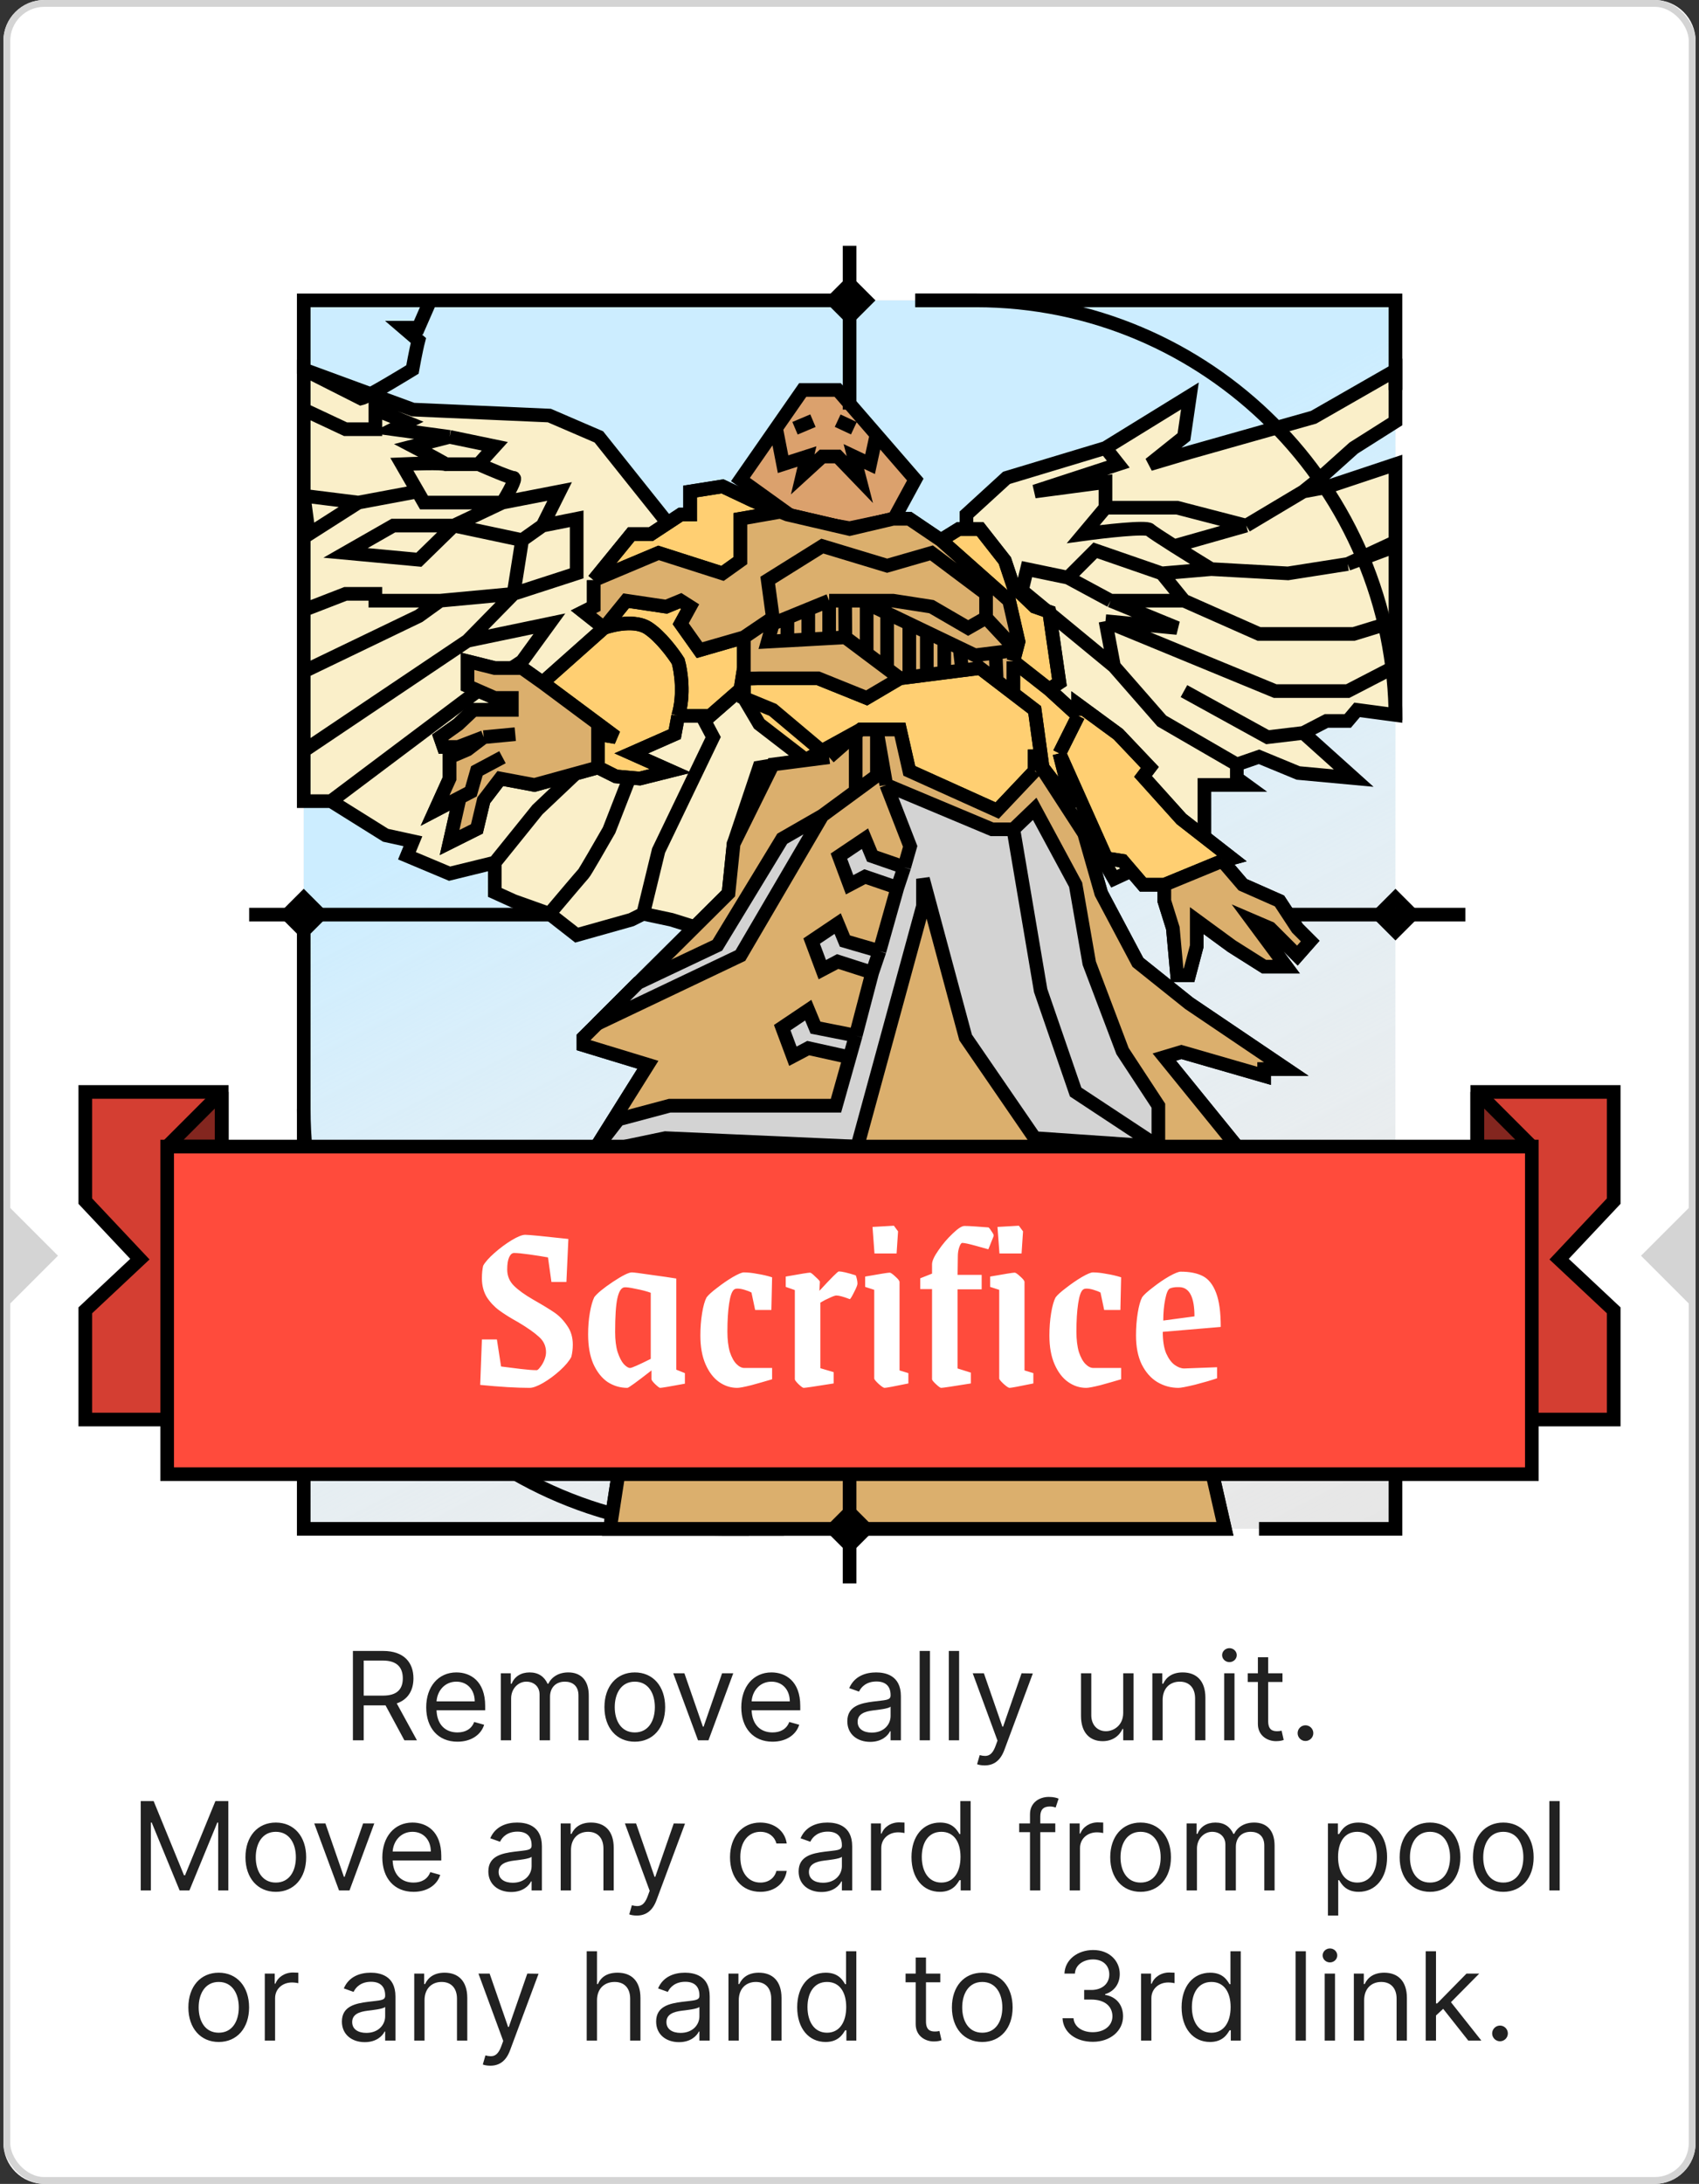 <svg width="249" height="320" viewBox="0 0 249 320" fill="none" xmlns="http://www.w3.org/2000/svg">
<rect x="0" y="0" width="249" height="320" fill="#333333" stroke="none"/>
<g clip-path="url(#clip0_155_0)">
<path d="M0.5 6C0.5 2.686 3.186 0 6.5 0H242.5C245.814 0 248.5 2.686 248.5 6V314C248.5 317.314 245.814 320 242.5 320H6.5C3.186 320 0.5 317.314 0.5 314V6Z" fill="white"/>
<rect x="1" y="0.5" width="247" height="319" rx="5.5" fill="white" stroke="#D4D4D4"/>
<rect x="44.5" y="44" width="160" height="180" fill="black" fill-opacity="0.1"/>
<rect x="44.516" y="44.016" width="160" height="180" fill="url(#paint0_linear_155_0)"/>
<path d="M141.641 78.266V75.391L147.516 70.016L162.016 65.641L174.391 58.016L173.516 64.016L168.516 68.016L174.391 66.266L192.516 61.141L204.516 54.266V61.766L198.391 65.641L193.516 70.016L191.016 72.016L194.391 71.391L204.516 68.016V79.391L197.516 82.641L204.516 80.016V91.016V97.641V104.766L198.891 104.016L197.516 105.641H194.391L191.016 107.391L198.391 114.016L190.266 113.266L184.516 110.891L181.266 112.016V114.016L182.641 115.016H176.516V122.641L163.266 128.766L160.516 124.016L108.516 121.641L107.016 130.766L102.391 136.016L98.391 134.766L94.266 133.891L92.516 134.766L84.516 137.016L80.516 133.891L75.266 132.016L72.516 130.766V126.391L65.891 128.016L59.641 125.391L60.516 123.266L56.516 122.391L48.516 117.391H44.516V110.016V98.391V89.391V85.266V72.641V60.016V54.141L60.516 60.016L80.516 60.891L87.766 64.016L98.141 77.016L130.266 84.016L141.641 78.266Z" fill="#FAEFC9"/>
<path d="M162.016 65.641L147.516 70.016L141.641 75.391V78.266L130.266 84.016L98.141 77.016L87.766 64.016L80.516 60.891L60.516 60.016L44.516 54.141V60.016M162.016 65.641L174.391 58.016L173.516 64.016L168.516 68.016L174.391 66.266L192.516 61.141L204.516 54.266V61.766L198.391 65.641L193.516 70.016L191.016 72.016M162.016 65.641L163.891 68.016L151.641 72.016L162.016 70.641V74.391M191.016 72.016L194.391 71.391L204.516 68.016V79.391L197.516 82.641M191.016 72.016L182.641 77.016M197.516 82.641L188.766 84.016L177.516 83.391M197.516 82.641L204.516 80.016V91.016M204.516 91.016L198.391 92.891H184.516L173.516 88.016M204.516 91.016V97.641M204.516 97.641L197.516 101.266H186.891L162.016 91.016M204.516 97.641V104.766L198.891 104.016L197.516 105.641H194.391L191.016 107.391M162.016 91.016L163.266 97.641M162.016 91.016L172.516 92.016L162.766 88.016M191.016 107.391L185.766 108.016L173.516 101.266M191.016 107.391L198.391 114.016L190.266 113.266L184.516 110.891L181.266 112.016M181.266 112.016L170.266 105.641L163.266 97.641M181.266 112.016V114.016L182.641 115.016H176.516V122.641L163.266 128.766L160.516 124.016L108.516 121.641L107.016 130.766L102.391 136.016L98.391 134.766L94.266 133.891M163.266 97.641L149.766 86.516L150.516 83.391L156.516 84.641M94.266 133.891L96.516 124.641L104.516 108.016L102.391 104.016M94.266 133.891L92.516 134.766L84.516 137.016L80.516 133.891M80.516 133.891C82.099 132.016 85.316 128.216 85.516 128.016C85.716 127.816 88.099 123.682 89.266 121.641L97.266 101.141L78.766 118.641L72.516 126.391M80.516 133.891L75.266 132.016L72.516 130.766V126.391M72.516 126.391L65.891 128.016L59.641 125.391L60.516 123.266L56.516 122.391L48.516 117.391M48.516 117.391L70.141 101.141L76.516 96.891L80.516 91.391L68.516 93.891M48.516 117.391H44.516V110.016M44.516 110.016L68.516 93.891M44.516 110.016V98.391M68.516 93.891L75.266 87.016M44.516 98.391L61.391 90.266L64.516 88.016M44.516 98.391V89.391M44.516 89.391L50.641 87.016H55.016V88.016H64.516M44.516 89.391V85.266V72.641M64.516 88.016L75.266 87.016M75.266 87.016L84.516 84.016V76.016L79.516 77.016M75.266 87.016L76.516 79.141M162.016 74.391L158.766 78.266C161.807 77.849 168.016 77.141 168.516 77.641C168.762 77.887 170.276 78.874 172.082 80.016M162.016 74.391H172.516L182.641 77.016M177.516 83.391L170.266 84.016M177.516 83.391C176.101 82.525 173.937 81.189 172.082 80.016M170.266 84.016L160.516 80.641L156.516 84.641M170.266 84.016L173.516 88.016M156.516 84.641L162.766 88.016M162.766 88.016H173.516M172.082 80.016L182.641 77.016M44.516 60.016L50.641 62.891H55.016V60.016L59.641 61.891L57.641 62.891L65.891 64.016M44.516 60.016V72.641M65.891 64.016L60.516 65.391C62.349 66.349 65.866 68.216 65.266 68.016M65.891 64.016L72.516 65.391L70.141 68.016M65.266 68.016C64.666 67.816 60.766 67.932 58.891 68.016L61.202 72.016M65.266 68.016H70.141M73.641 73.641H62.141L61.202 72.016M73.641 73.641C74.391 72.432 75.766 70.016 75.266 70.016C74.766 70.016 71.641 68.682 70.141 68.016M73.641 73.641L66.516 77.016M73.641 73.641L82.016 72.016L79.516 77.016M66.516 77.016L76.516 79.141M66.516 77.016L61.391 82.016L50.641 81.016L57.641 77.016H66.516ZM76.516 79.141L79.516 77.016M44.516 72.641L52.516 73.641M44.516 72.641L45.266 78.266L52.516 73.641M52.516 73.641L61.202 72.016" stroke="black" stroke-width="2"/>
<path d="M124.516 44.016H63.071M63.071 44.016H44.516V52.016V54.141L52.918 58.391C53.881 58.182 60.446 54.141 60.446 54.141C60.446 54.141 60.942 51.349 61.321 49.891L59.133 48.016H61.321L63.071 44.016Z" stroke="black" stroke-width="2"/>
<path d="M204.516 57.141V44.016H134.141" stroke="black" stroke-width="2"/>
<path d="M204.516 105.516V105.516C204.516 71.55 176.981 44.016 143.016 44.016H134.141" stroke="black" stroke-width="2"/>
<path d="M44.516 162.516V162.516C44.516 196.481 72.05 224.016 106.016 224.016H114.891" stroke="black" stroke-width="2"/>
<path d="M44.516 134.016V224.016H109.766" stroke="black" stroke-width="2"/>
<path d="M204.516 204.016V224.016H184.516" stroke="black" stroke-width="2"/>
<path d="M116.516 76.016L108.516 70.266L113.742 62.749L117.641 57.141H122.766L128.453 63.703L134.141 70.266L131.016 76.016L124.516 77.391L116.516 76.016Z" fill="#DBA16D"/>
<path d="M113.742 62.749L114.766 68.016L118.266 66.891L117.641 69.516L120.516 66.891H122.766L126.016 70.266L125.141 66.891L127.516 68.016L128.453 63.703M128.453 63.703L122.766 57.141H117.641L108.516 70.266L116.516 76.016L124.516 77.391L131.016 76.016L134.141 70.266L128.453 63.703ZM116.516 62.749L119.141 61.641M122.766 61.641L125.141 62.749" stroke="black" stroke-width="2"/>
<path fill-rule="evenodd" clip-rule="evenodd" d="M108.516 76.016L114.378 74.986L115.391 75.391L124.516 77.516L130.891 76.016H133.266L137.891 79.141L147.891 88.016L149.266 94.016L148.94 95.266L148.516 96.891V101.623L143.641 97.891L131.891 99.391L127.016 102.266L119.891 99.391H111.266L109.016 99.447L108.766 99.453L109.016 97.891V93.391L102.516 95.266L99.766 91.391L101.141 88.891L99.766 88.016L97.641 88.891L91.766 88.016L88.516 92.016L85.516 89.641L87.016 88.891V85.016L96.516 81.016L105.891 84.016L108.516 82.141V76.016ZM151.641 112.953V110.953L158.891 122.141L161.391 130.891L166.766 141.016L174.266 147.016L188.516 156.641H185.266V157.641L173.141 154.141L170.641 154.891L204.016 196.016H173.141L179.516 224.016H89.391L92.516 203.766H65.016L94.953 156.016L85.516 153.141V152.016L106.766 130.891L107.516 123.641L111.266 112.453L118.078 111.328L126.141 106.891H131.891L133.266 112.953L146.141 118.766L151.641 112.953ZM179.141 126.141L170.641 129.641V132.016L171.891 136.016L172.516 142.891H174.266L175.391 138.641V134.891L180.516 138.641L185.266 141.641H188.516L183.516 134.891L186.141 136.016L190.141 140.016L192.016 137.891L190.141 136.016L187.516 132.016L182.141 129.641L179.141 126.141ZM76.516 97.891L79.516 100.016L90.266 108.016L87.641 107.578V112.453L78.328 115.016L73.328 114.078L70.891 117.266L69.891 121.453L65.891 123.453L67.379 116.873L63.766 118.766L65.891 114.078V110.953L68.516 109.828L70.891 108.016L67.141 109.453H65.016L64.516 108.016L67.141 106.141L69.391 104.016H75.016V102.266H72.516L68.516 100.516V96.891L72.516 97.891H76.516Z" fill="#FFCF72"/>
<path d="M109.016 102.266L111.266 106.078L118.078 111.328L126.141 106.891H131.891L133.266 112.953L146.141 118.766L151.641 112.953V110.953V109.828L152.516 110.391L151.641 104.016L148.516 101.623L143.641 97.891L131.891 99.391L127.016 102.266L119.891 99.391H111.266L109.016 99.447V102.266Z" fill="#FFCF72"/>
<path d="M88.516 92.016L79.516 100.016L90.266 108.016L87.641 107.578V112.453L90.266 113.766L93.766 114.078L98.266 112.953L92.516 110.391L98.891 107.578L99.391 104.891C100.341 101.791 99.787 98.266 99.391 96.891C98.682 95.766 96.803 93.216 94.953 92.016C93.103 90.816 89.891 91.516 88.516 92.016Z" fill="#FFCF72"/>
<path d="M99.391 104.891H104.078L108.516 101.016L108.766 99.453L109.016 97.891V93.391L102.516 95.266L99.766 91.391L101.141 88.891L99.766 88.016L97.641 88.891L91.766 88.016L88.516 92.016C89.891 91.516 93.103 90.816 94.953 92.016C96.803 93.216 98.682 95.766 99.391 96.891C99.787 98.266 100.341 101.791 99.391 104.891Z" fill="#FFCF72"/>
<path d="M155.266 110.391L162.141 125.766L164.516 126.141L167.516 129.641H170.641L179.141 126.141L180.516 125.766L173.141 120.016L167.516 113.766L168.516 112.453L163.891 107.578L158.016 103.266V104.891L155.266 110.391Z" fill="#FFCF72"/>
<path d="M151.641 110.953L157.266 118.266L155.266 110.391L158.016 104.891L153.766 101.016L148.516 96.891V101.623L151.641 104.016L152.516 110.391L151.641 109.828V110.953Z" fill="#FFCF72"/>
<path d="M153.766 101.016L155.266 100.016L153.766 89.641L151.641 88.891L148.516 85.891L147.266 82.141L143.641 77.516H140.516L137.891 79.141L147.891 88.016L149.266 94.016L148.94 95.266L148.516 96.891L153.766 101.016Z" fill="#FFCF72"/>
<path d="M110.391 73.391L105.891 71.266L101.141 72.016V75.391H99.766L95.391 78.266H92.516L87.016 85.016L96.516 81.016L105.891 84.016L108.516 82.141V76.016L114.378 74.986L110.391 73.391Z" fill="#FFCF72"/>
<path d="M87.016 85.016L92.516 78.266H95.391L99.766 75.391H101.141V72.016L105.891 71.266L110.391 73.391L114.378 74.986M87.016 85.016V88.891L85.516 89.641L88.516 92.016M87.016 85.016L96.516 81.016L105.891 84.016L108.516 82.141V76.016L114.378 74.986M88.516 92.016L79.516 100.016M88.516 92.016C89.891 91.516 93.103 90.816 94.953 92.016C96.803 93.216 98.682 95.766 99.391 96.891C99.787 98.266 100.341 101.791 99.391 104.891M88.516 92.016L91.766 88.016L97.641 88.891L99.766 88.016L101.141 88.891L99.766 91.391L102.516 95.266L109.016 93.391M79.516 100.016L76.516 97.891H72.516L68.516 96.891V100.516L72.516 102.266H75.016V104.016H69.391L67.141 106.141L64.516 108.016L65.016 109.453H67.141L70.891 108.016M79.516 100.016L90.266 108.016L87.641 107.578V112.453M70.891 108.016L75.516 107.578M70.891 108.016L68.516 109.828L65.891 110.953V114.078L63.766 118.766L67.379 116.873M73.641 110.953L69.891 112.953L69.016 116.016L67.379 116.873M67.379 116.873L65.891 123.453L69.891 121.453L70.891 117.266L73.328 114.078L78.328 115.016L87.641 112.453M87.641 112.453L90.266 113.766L93.766 114.078L98.266 112.953L92.516 110.391L98.891 107.578L99.391 104.891M99.391 104.891H104.078L108.516 101.016L108.766 99.453M109.016 97.891V93.391M109.016 97.891L108.766 99.453M109.016 97.891V99.447M118.078 111.328L111.266 106.078L109.016 102.266V99.447M118.078 111.328L111.266 112.453L107.516 123.641L106.766 130.891L85.516 152.016V153.141L94.953 156.016L65.016 203.766H92.516L89.391 224.016H179.516L173.141 196.016H204.016L170.641 154.891L173.141 154.141L185.266 157.641V156.641H188.516L174.266 147.016L166.766 141.016L161.391 130.891L158.891 122.141L151.641 110.953M118.078 111.328L126.141 106.891H131.891L133.266 112.953L146.141 118.766L151.641 112.953M151.641 110.953L157.266 118.266L155.266 110.391M151.641 110.953V109.828M151.641 110.953V112.953M155.266 110.391L162.141 125.766L164.516 126.141L167.516 129.641H170.641M155.266 110.391L158.016 104.891M170.641 129.641V132.016L171.891 136.016L172.516 142.891H174.266L175.391 138.641V134.891L180.516 138.641L185.266 141.641H188.516L183.516 134.891L186.141 136.016L190.141 140.016L192.016 137.891L190.141 136.016L187.516 132.016L182.141 129.641L179.141 126.141M170.641 129.641L179.141 126.141M179.141 126.141L180.516 125.766L173.141 120.016L167.516 113.766L168.516 112.453L163.891 107.578L158.016 103.266V104.891M158.016 104.891L153.766 101.016M153.766 101.016L155.266 100.016L153.766 89.641L151.641 88.891L148.516 85.891L147.266 82.141L143.641 77.516H140.516L137.891 79.141M153.766 101.016L148.516 96.891M137.891 79.141L133.266 76.016H130.891L124.516 77.516L115.391 75.391L114.378 74.986M137.891 79.141L147.891 88.016L149.266 94.016L148.94 95.266M109.016 93.391L113.266 90.516L112.516 85.016L120.516 80.016L130.016 82.891L136.516 81.016L144.516 87.016V90.516M131.891 99.391L123.891 93.391L112.516 94.016L113.266 91.391L121.516 88.016H126.203M131.891 99.391L127.016 102.266L119.891 99.391H111.266L109.016 99.447M131.891 99.391L143.641 97.891L148.516 101.623M108.766 99.453L109.016 99.447M151.641 112.953V109.828M151.641 109.828L152.516 110.391L151.641 104.016L148.516 101.623M148.516 101.623V96.891M148.516 96.891L148.94 95.266M144.516 90.516L141.891 92.016L136.516 88.891L130.891 88.016H126.203M144.516 90.516L148.94 95.266M148.94 95.266L142.891 96.016L126.203 88.016" stroke="black" stroke-width="2"/>
<path fill-rule="evenodd" clip-rule="evenodd" d="M108.516 76.016L114.378 74.986L115.391 75.391L124.516 77.516L130.891 76.016H133.266L137.891 79.141L147.891 88.016L149.266 94.016L148.94 95.266L148.516 96.891V101.623L146.078 99.757L143.641 97.891L141.015 98.226L138.389 98.561L135.83 98.888L133.266 99.215L131.891 99.391L127.016 102.266L119.891 99.391H111.266L109.016 99.447L108.766 99.453L109.016 97.891V93.391L102.516 95.266L99.766 91.391L101.141 88.891L99.766 88.016L97.641 88.891L91.766 88.016L88.516 92.016L85.516 89.641L87.016 88.891V85.016L96.516 81.016L105.891 84.016L108.516 82.141V76.016ZM151.641 112.953V110.953L158.891 122.141L161.391 130.891L166.766 141.016L174.266 147.016L188.516 156.641H185.266V157.641L173.141 154.141L170.641 154.891L204.016 196.016H173.141L179.516 224.016H89.391L92.516 203.766H65.016L94.953 156.016L85.516 153.141V152.016L106.766 130.891L107.516 123.641L113.266 112.016L121.516 110.953L126.141 106.891H131.891L133.266 112.953L146.141 118.766L151.641 112.953ZM179.141 126.141L170.641 129.641V132.016L171.891 136.016L172.516 142.891H174.266L175.391 138.641V134.891L180.516 138.641L185.266 141.641H188.516L183.516 134.891L186.141 136.016L190.141 140.016L192.016 137.891L190.141 136.016L187.516 132.016L182.141 129.641L179.141 126.141ZM76.516 97.891L79.516 100.016L90.266 108.016L87.641 107.578V112.453L78.328 115.016L73.328 114.078L70.891 117.266L69.891 121.453L65.891 123.453L67.379 116.873L63.766 118.766L65.891 114.078V110.953L68.516 109.828L70.891 108.016L67.141 109.453H65.016L64.516 108.016L67.141 106.141L69.391 104.016H75.016V102.266H72.516L68.516 100.516V96.891L72.516 97.891H76.516Z" fill="#DBAF6D"/>
<path d="M87.016 85.016L92.516 78.266H95.391L99.766 75.391H101.141V72.016L105.891 71.266L110.391 73.391L114.378 74.986M87.016 85.016V88.891L85.516 89.641L88.516 92.016M87.016 85.016L96.516 81.016L105.891 84.016L108.516 82.141V76.016L114.378 74.986M88.516 92.016L79.516 100.016M88.516 92.016C89.891 91.516 93.103 90.816 94.953 92.016C96.803 93.216 98.682 95.766 99.391 96.891C99.787 98.266 100.341 101.791 99.391 104.891M88.516 92.016L91.766 88.016L97.641 88.891L99.766 88.016L101.141 88.891L99.766 91.391L102.516 95.266L109.016 93.391M79.516 100.016L76.516 97.891H72.516L68.516 96.891V100.516L72.516 102.266H75.016V104.016H69.391L67.141 106.141L64.516 108.016L65.016 109.453H67.141L70.891 108.016M79.516 100.016L90.266 108.016L87.641 107.578V112.453M70.891 108.016L75.516 107.578M70.891 108.016L68.516 109.828L65.891 110.953V114.078L63.766 118.766L67.379 116.873M73.641 110.953L69.891 112.953L69.016 116.016L67.379 116.873M67.379 116.873L65.891 123.453L69.891 121.453L70.891 117.266L73.328 114.078L78.328 115.016L87.641 112.453M87.641 112.453L90.266 113.766L93.766 114.078L98.266 112.953L92.516 110.391L98.891 107.578L99.391 104.891M99.391 104.891H104.078L108.516 101.016L108.766 99.453M109.016 97.891V93.391M109.016 97.891L108.766 99.453M109.016 97.891V99.447M121.516 110.953L113.266 104.016L109.016 102.266V99.447M121.516 110.953L113.266 112.016L107.516 123.641L106.766 130.891L85.516 152.016V153.141L94.953 156.016L65.016 203.766H92.516L89.391 224.016H179.516L173.141 196.016H204.016L170.641 154.891L173.141 154.141L185.266 157.641V156.641H188.516L174.266 147.016L166.766 141.016L161.391 130.891L158.891 122.141L151.641 110.953M121.516 110.953L126.141 106.891H131.891L133.266 112.953L146.141 118.766L151.641 112.953M151.641 110.953L157.266 118.266L155.266 110.391M151.641 110.953V109.828M151.641 110.953V112.953M155.266 110.391L162.141 125.766L164.516 126.141L167.516 129.641H170.641M155.266 110.391L158.016 104.891M170.641 129.641V132.016L171.891 136.016L172.516 142.891H174.266L175.391 138.641V134.891L180.516 138.641L185.266 141.641H188.516L183.516 134.891L186.141 136.016L190.141 140.016L192.016 137.891L190.141 136.016L187.516 132.016L182.141 129.641L179.141 126.141M170.641 129.641L179.141 126.141M179.141 126.141L180.516 125.766L173.141 120.016L167.516 113.766L168.516 112.453L163.891 107.578L158.016 103.266V104.891M158.016 104.891L153.766 101.016M153.766 101.016L155.266 100.016L153.766 89.641L151.641 88.891L148.516 85.891L147.266 82.141L143.641 77.516H140.516L137.891 79.141M153.766 101.016L148.516 96.891M137.891 79.141L133.266 76.016H130.891L124.516 77.516L115.391 75.391L114.378 74.986M137.891 79.141L147.891 88.016L149.266 94.016L148.94 95.266M109.016 93.391L113.266 90.516L112.516 85.016L120.516 80.016L130.016 82.891L136.516 81.016L144.516 87.016V90.516M121.516 88.016L118.46 89.266M121.516 88.016V93.521M121.516 88.016H123.859M123.891 93.391L121.516 93.521M123.891 93.391L123.859 88.016M123.891 93.391L127.016 95.734M131.891 99.391L127.016 102.266L119.891 99.391H111.266L109.016 99.447M131.891 99.391L130.016 97.984M131.891 99.391L133.266 99.215M108.766 99.453L109.016 99.447M151.641 112.953V109.828M151.641 109.828L152.516 110.391L151.641 104.016L148.516 101.623M148.516 101.623V96.891M148.516 101.623L146.078 99.757M148.516 96.891L148.94 95.266M144.516 90.516L141.891 92.016L136.516 88.891L130.891 88.016H126.203M144.516 90.516L148.94 95.266M148.94 95.266L145.915 95.641M126.203 88.016H123.859M126.203 88.016L127.016 88.405M115.405 90.516L113.266 91.391L112.516 94.016L115.391 93.858M115.405 90.516L115.391 93.858M115.405 90.516L118.46 89.266M115.391 93.858L118.46 93.689M118.46 89.266V93.689M118.46 93.689L121.516 93.521M127.016 88.405V95.734M127.016 88.405L130.016 89.843M127.016 95.734L130.016 97.984M130.016 89.843V97.984M130.016 89.843L133.266 91.401M133.266 91.401V99.215M133.266 91.401L135.83 92.631M133.266 99.215L135.83 98.888M135.83 92.631V98.888M135.83 92.631L138.389 93.858M135.83 98.888L138.389 98.561M138.389 93.858V98.561M138.389 93.858L140.64 94.937M138.389 98.561L141.015 98.226M140.64 94.937L142.891 96.016L145.915 95.641M140.64 94.937L141.015 98.226M141.015 98.226L143.641 97.891L146.078 99.757M145.915 95.641L146.078 99.757" stroke="black" stroke-width="2"/>
<path d="M108.516 140.016L87.516 150.016L93.516 144.016L105.141 138.516L114.641 122.891L120.516 119.516L125.41 115.921L128.516 113.641V107.141L129.891 115.016L145.391 121.516H148.516L151.641 118.516L157.641 129.641L159.641 141.141L164.516 154.016L169.766 162.016V168.016L151.641 166.766L141.516 152.016L135.266 128.766V132.766L125.641 168.016L97.516 166.766L86.766 169.016L90.641 164.016L98.141 162.016H122.516L124.516 154.918L118.453 153.578L116.203 154.766L114.641 150.578L118.453 148.016L119.516 150.578L125.41 151.744L127.828 142.516L122.766 140.891L120.516 142.078L118.953 137.891L122.766 135.328L123.828 137.891L128.898 139.366L131.516 130.078L126.766 128.453L124.516 129.641L122.953 125.453L126.766 122.891L127.828 125.453L132.516 127.073L133.391 124.016L129.891 115.016L128.516 107.141V113.641L125.41 115.921L120.516 119.516L108.516 140.016Z" fill="#D3D3D3"/>
<path d="M120.516 119.516L108.516 140.016L87.516 150.016L93.516 144.016L105.141 138.516L114.641 122.891L120.516 119.516ZM120.516 119.516L125.41 115.921M129.891 115.016L128.516 107.141V113.641L125.41 115.921M129.891 115.016L133.391 124.016L132.516 127.073M129.891 115.016L145.391 121.516H148.516M169.766 168.016L151.641 166.766L141.516 152.016L135.266 128.766V132.766L125.641 168.016L97.516 166.766L86.766 169.016L90.641 164.016L98.141 162.016H122.516L124.516 154.918M169.766 168.016V162.016L164.516 154.016L159.641 141.141L157.641 129.641L151.641 118.516L148.516 121.516M169.766 168.016L157.641 160.016L152.516 145.141L148.516 121.516M132.516 127.073L127.828 125.453L126.766 122.891L122.953 125.453L124.516 129.641L126.766 128.453L131.516 130.078M132.516 127.073L131.516 130.078M131.516 130.078L128.898 139.366M128.898 139.366L123.828 137.891L122.766 135.328L118.953 137.891L120.516 142.078L122.766 140.891L127.828 142.516M128.898 139.366L127.828 142.516M127.828 142.516L125.41 151.744M125.41 151.744L119.516 150.578L118.453 148.016L114.641 150.578L116.203 154.766L118.453 153.578L124.516 154.918M125.41 151.744L124.516 154.918M125.41 107.141V115.921" stroke="black" stroke-width="2"/>
<path d="M124.516 36.016V60.016" stroke="black" stroke-width="2"/>
<path d="M124.516 168.016L124.516 232.016" stroke="black" stroke-width="2"/>
<path d="M214.766 134.016L188.516 134.016" stroke="black" stroke-width="2"/>
<path d="M80.516 134.016H36.516" stroke="black" stroke-width="2"/>
<path d="M122.141 44.016L124.516 41.641L126.891 44.016L124.516 46.391L122.141 44.016Z" stroke="black" stroke-width="2"/>
<path d="M122.141 224.016L124.516 221.641L126.891 224.016L124.516 226.391L122.141 224.016Z" stroke="black" stroke-width="2"/>
<path d="M202.141 134.016L204.516 131.641L206.891 134.016L204.516 136.391L202.141 134.016Z" stroke="black" stroke-width="2"/>
<path d="M42.141 134.016L44.516 131.641L46.891 134.016L44.516 136.391L42.141 134.016Z" stroke="black" stroke-width="2"/>
<path d="M51.721 255H53.306V249.886H56.17C56.285 249.886 56.394 249.886 56.502 249.88L59.264 255H61.105L58.145 249.592C59.813 249.023 60.593 247.662 60.593 245.923C60.593 243.609 59.212 241.909 56.144 241.909H51.721V255ZM53.306 248.455V243.315H56.093C58.215 243.315 59.033 244.351 59.033 245.923C59.033 247.496 58.215 248.455 56.119 248.455H53.306ZM67.041 255.205C69.035 255.205 70.493 254.207 70.953 252.724L69.496 252.315C69.112 253.338 68.224 253.849 67.041 253.849C65.27 253.849 64.05 252.705 63.979 250.602H71.106V249.963C71.106 246.307 68.933 245.054 66.888 245.054C64.229 245.054 62.464 247.151 62.464 250.168C62.464 253.185 64.203 255.205 67.041 255.205ZM63.979 249.298C64.082 247.771 65.162 246.409 66.888 246.409C68.524 246.409 69.572 247.636 69.572 249.298H63.979ZM73.401 255H74.91V248.864C74.91 247.425 75.958 246.409 77.134 246.409C78.278 246.409 79.077 247.157 79.077 248.276V255H80.611V248.608C80.611 247.342 81.404 246.409 82.785 246.409C83.859 246.409 84.779 246.978 84.779 248.429V255H86.288V248.429C86.288 246.121 85.047 245.054 83.296 245.054C81.89 245.054 80.861 245.7 80.356 246.716H80.254C79.768 245.668 78.911 245.054 77.62 245.054C76.341 245.054 75.395 245.668 74.986 246.716H74.859V245.182H73.401V255ZM93.034 255.205C95.693 255.205 97.483 253.185 97.483 250.142C97.483 247.074 95.693 245.054 93.034 245.054C90.375 245.054 88.585 247.074 88.585 250.142C88.585 253.185 90.375 255.205 93.034 255.205ZM93.034 253.849C91.014 253.849 90.094 252.111 90.094 250.142C90.094 248.173 91.014 246.409 93.034 246.409C95.054 246.409 95.975 248.173 95.975 250.142C95.975 252.111 95.054 253.849 93.034 253.849ZM107.463 245.182H105.826L103.116 253.006H103.014L100.304 245.182H98.667L102.298 255H103.832L107.463 245.182ZM113.219 255.205C115.213 255.205 116.671 254.207 117.131 252.724L115.673 252.315C115.29 253.338 114.401 253.849 113.219 253.849C111.448 253.849 110.227 252.705 110.157 250.602H117.284V249.963C117.284 246.307 115.111 245.054 113.065 245.054C110.406 245.054 108.642 247.151 108.642 250.168C108.642 253.185 110.381 255.205 113.219 255.205ZM110.157 249.298C110.259 247.771 111.34 246.409 113.065 246.409C114.702 246.409 115.75 247.636 115.75 249.298H110.157ZM127.531 255.23C129.244 255.23 130.139 254.31 130.445 253.67H130.522V255H132.031V248.531C132.031 245.412 129.653 245.054 128.4 245.054C126.917 245.054 125.229 245.565 124.462 247.355L125.894 247.866C126.227 247.151 127.013 246.384 128.451 246.384C129.838 246.384 130.522 247.119 130.522 248.378V248.429C130.522 249.158 129.781 249.094 127.991 249.324C126.169 249.56 124.181 249.963 124.181 252.213C124.181 254.131 125.664 255.23 127.531 255.23ZM127.761 253.875C126.559 253.875 125.69 253.338 125.69 252.29C125.69 251.139 126.738 250.781 127.914 250.628C128.553 250.551 130.266 250.372 130.522 250.065V251.446C130.522 252.673 129.551 253.875 127.761 253.875ZM136.293 241.909H134.784V255H136.293V241.909ZM140.564 241.909H139.055V255H140.564V241.909ZM144.299 258.682C145.66 258.682 146.619 257.96 147.188 256.432L151.368 245.207L149.719 245.182L147.009 253.006H146.907L144.196 245.182H142.56L146.191 255.051L145.909 255.818C145.36 257.314 144.682 257.455 143.583 257.173L143.199 258.503C143.353 258.58 143.787 258.682 144.299 258.682ZM164.614 250.986C164.614 252.827 163.208 253.67 162.083 253.67C160.83 253.67 159.935 252.75 159.935 251.318V245.182H158.427V251.42C158.427 253.926 159.756 255.128 161.597 255.128C163.08 255.128 164.052 254.335 164.512 253.338H164.614V255H166.123V245.182H164.614V250.986ZM170.394 249.094C170.394 247.381 171.455 246.409 172.9 246.409C174.3 246.409 175.15 247.323 175.15 248.864V255H176.658V248.761C176.658 246.256 175.322 245.054 173.334 245.054C171.851 245.054 170.931 245.719 170.471 246.716H170.343V245.182H168.886V255H170.394V249.094ZM179.415 255H180.923V245.182H179.415V255ZM180.182 243.545C180.77 243.545 181.256 243.085 181.256 242.523C181.256 241.96 180.77 241.5 180.182 241.5C179.594 241.5 179.108 241.96 179.108 242.523C179.108 243.085 179.594 243.545 180.182 243.545ZM187.956 245.182H185.86V242.83H184.351V245.182H182.868V246.46H184.351V252.597C184.351 254.31 185.732 255.128 187.01 255.128C187.573 255.128 187.931 255.026 188.135 254.949L187.828 253.594C187.701 253.619 187.496 253.67 187.164 253.67C186.499 253.67 185.86 253.466 185.86 252.188V246.46H187.956V245.182ZM191.325 255.102C191.958 255.102 192.475 254.585 192.475 253.952C192.475 253.319 191.958 252.801 191.325 252.801C190.692 252.801 190.174 253.319 190.174 253.952C190.174 254.585 190.692 255.102 191.325 255.102ZM20.625 263.909V277H22.108V267.054H22.236L26.327 277H27.759L31.85 267.054H31.977V277H33.461V263.909H31.568L27.12 274.776H26.966L22.517 263.909H20.625ZM40.423 277.205C43.082 277.205 44.872 275.185 44.872 272.142C44.872 269.074 43.082 267.054 40.423 267.054C37.764 267.054 35.974 269.074 35.974 272.142C35.974 275.185 37.764 277.205 40.423 277.205ZM40.423 275.849C38.403 275.849 37.483 274.111 37.483 272.142C37.483 270.173 38.403 268.409 40.423 268.409C42.443 268.409 43.363 270.173 43.363 272.142C43.363 274.111 42.443 275.849 40.423 275.849ZM54.852 267.182H53.215L50.505 275.006H50.403L47.692 267.182H46.056L49.687 277H51.221L54.852 267.182ZM60.608 277.205C62.602 277.205 64.059 276.207 64.519 274.724L63.062 274.315C62.678 275.338 61.79 275.849 60.608 275.849C58.837 275.849 57.616 274.705 57.546 272.602H64.673V271.963C64.673 268.307 62.5 267.054 60.454 267.054C57.795 267.054 56.031 269.151 56.031 272.168C56.031 275.185 57.769 277.205 60.608 277.205ZM57.546 271.298C57.648 269.771 58.728 268.409 60.454 268.409C62.09 268.409 63.139 269.636 63.139 271.298H57.546ZM74.919 277.23C76.632 277.23 77.527 276.31 77.834 275.67H77.911V277H79.419V270.531C79.419 267.412 77.041 267.054 75.789 267.054C74.306 267.054 72.618 267.565 71.851 269.355L73.283 269.866C73.615 269.151 74.401 268.384 75.84 268.384C77.227 268.384 77.911 269.119 77.911 270.378V270.429C77.911 271.158 77.169 271.094 75.379 271.324C73.558 271.56 71.57 271.963 71.57 274.213C71.57 276.131 73.053 277.23 74.919 277.23ZM75.149 275.875C73.948 275.875 73.078 275.338 73.078 274.29C73.078 273.139 74.127 272.781 75.303 272.628C75.942 272.551 77.655 272.372 77.911 272.065V273.446C77.911 274.673 76.939 275.875 75.149 275.875ZM83.681 271.094C83.681 269.381 84.742 268.409 86.187 268.409C87.587 268.409 88.437 269.323 88.437 270.864V277H89.945V270.761C89.945 268.256 88.609 267.054 86.621 267.054C85.139 267.054 84.218 267.719 83.758 268.716H83.63V267.182H82.173V277H83.681V271.094ZM93.322 280.682C94.683 280.682 95.642 279.96 96.211 278.432L100.392 267.207L98.743 267.182L96.032 275.006H95.93L93.22 267.182H91.583L95.214 277.051L94.933 277.818C94.383 279.314 93.706 279.455 92.606 279.173L92.223 280.503C92.376 280.58 92.811 280.682 93.322 280.682ZM111.439 277.205C113.612 277.205 115.044 275.875 115.299 274.136H113.791C113.51 275.21 112.615 275.849 111.439 275.849C109.649 275.849 108.498 274.366 108.498 272.091C108.498 269.866 109.674 268.409 111.439 268.409C112.768 268.409 113.561 269.227 113.791 270.122H115.299C115.044 268.281 113.484 267.054 111.413 267.054C108.754 267.054 106.99 269.151 106.99 272.142C106.99 275.082 108.677 277.205 111.439 277.205ZM120.394 277.23C122.107 277.23 123.002 276.31 123.309 275.67H123.385V277H124.894V270.531C124.894 267.412 122.516 267.054 121.263 267.054C119.78 267.054 118.093 267.565 117.326 269.355L118.758 269.866C119.09 269.151 119.876 268.384 121.314 268.384C122.701 268.384 123.385 269.119 123.385 270.378V270.429C123.385 271.158 122.644 271.094 120.854 271.324C119.032 271.56 117.044 271.963 117.044 274.213C117.044 276.131 118.527 277.23 120.394 277.23ZM120.624 275.875C119.422 275.875 118.553 275.338 118.553 274.29C118.553 273.139 119.601 272.781 120.777 272.628C121.417 272.551 123.13 272.372 123.385 272.065V273.446C123.385 274.673 122.414 275.875 120.624 275.875ZM127.647 277H129.156V270.787C129.156 269.457 130.204 268.486 131.636 268.486C132.039 268.486 132.454 268.562 132.556 268.588V267.054C132.384 267.041 131.987 267.028 131.764 267.028C130.588 267.028 129.565 267.693 129.207 268.665H129.105V267.182H127.647V277ZM137.753 277.205C139.645 277.205 140.284 276.028 140.617 275.491H140.796V277H142.253V263.909H140.745V268.741H140.617C140.284 268.23 139.696 267.054 137.779 267.054C135.299 267.054 133.585 269.023 133.585 272.116C133.585 275.236 135.299 277.205 137.753 277.205ZM137.958 275.849C136.066 275.849 135.094 274.188 135.094 272.091C135.094 270.02 136.04 268.409 137.958 268.409C139.799 268.409 140.77 269.892 140.77 272.091C140.77 274.315 139.773 275.849 137.958 275.849ZM154.66 267.182H152.461V266.185C152.461 265.213 152.87 264.702 153.867 264.702C154.302 264.702 154.558 264.804 154.711 264.855L155.146 263.551C154.916 263.449 154.456 263.295 153.714 263.295C152.308 263.295 150.953 264.139 150.953 265.827V267.182H149.367V268.46H150.953V277H152.461V268.46H154.66V267.182ZM156.774 277H158.283V270.787C158.283 269.457 159.331 268.486 160.763 268.486C161.166 268.486 161.581 268.562 161.683 268.588V267.054C161.511 267.041 161.114 267.028 160.891 267.028C159.715 267.028 158.692 267.693 158.334 268.665H158.232V267.182H156.774V277ZM167.161 277.205C169.82 277.205 171.61 275.185 171.61 272.142C171.61 269.074 169.82 267.054 167.161 267.054C164.502 267.054 162.712 269.074 162.712 272.142C162.712 275.185 164.502 277.205 167.161 277.205ZM167.161 275.849C165.141 275.849 164.221 274.111 164.221 272.142C164.221 270.173 165.141 268.409 167.161 268.409C169.181 268.409 170.102 270.173 170.102 272.142C170.102 274.111 169.181 275.849 167.161 275.849ZM173.913 277H175.421V270.864C175.421 269.425 176.47 268.409 177.646 268.409C178.79 268.409 179.589 269.157 179.589 270.276V277H181.123V270.608C181.123 269.342 181.916 268.409 183.296 268.409C184.37 268.409 185.291 268.978 185.291 270.429V277H186.799V270.429C186.799 268.121 185.559 267.054 183.808 267.054C182.402 267.054 181.372 267.7 180.867 268.716H180.765C180.279 267.668 179.423 267.054 178.132 267.054C176.853 267.054 175.907 267.668 175.498 268.716H175.37V267.182H173.913V277ZM194.62 280.682H196.128V275.491H196.256C196.589 276.028 197.228 277.205 199.12 277.205C201.574 277.205 203.288 275.236 203.288 272.116C203.288 269.023 201.574 267.054 199.094 267.054C197.177 267.054 196.589 268.23 196.256 268.741H196.077V267.182H194.62V280.682ZM196.103 272.091C196.103 269.892 197.074 268.409 198.915 268.409C200.833 268.409 201.779 270.02 201.779 272.091C201.779 274.188 200.807 275.849 198.915 275.849C197.1 275.849 196.103 274.315 196.103 272.091ZM209.577 277.205C212.236 277.205 214.026 275.185 214.026 272.142C214.026 269.074 212.236 267.054 209.577 267.054C206.918 267.054 205.128 269.074 205.128 272.142C205.128 275.185 206.918 277.205 209.577 277.205ZM209.577 275.849C207.557 275.849 206.637 274.111 206.637 272.142C206.637 270.173 207.557 268.409 209.577 268.409C211.597 268.409 212.518 270.173 212.518 272.142C212.518 274.111 211.597 275.849 209.577 275.849ZM220.318 277.205C222.977 277.205 224.766 275.185 224.766 272.142C224.766 269.074 222.977 267.054 220.318 267.054C217.658 267.054 215.869 269.074 215.869 272.142C215.869 275.185 217.658 277.205 220.318 277.205ZM220.318 275.849C218.298 275.849 217.377 274.111 217.377 272.142C217.377 270.173 218.298 268.409 220.318 268.409C222.337 268.409 223.258 270.173 223.258 272.142C223.258 274.111 222.337 275.849 220.318 275.849ZM228.578 263.909H227.069V277H228.578V263.909ZM32.056 299.205C34.715 299.205 36.505 297.185 36.505 294.142C36.505 291.074 34.715 289.054 32.056 289.054C29.397 289.054 27.607 291.074 27.607 294.142C27.607 297.185 29.397 299.205 32.056 299.205ZM32.056 297.849C30.036 297.849 29.116 296.111 29.116 294.142C29.116 292.173 30.036 290.409 32.056 290.409C34.076 290.409 34.996 292.173 34.996 294.142C34.996 296.111 34.076 297.849 32.056 297.849ZM38.807 299H40.316V292.787C40.316 291.457 41.364 290.486 42.796 290.486C43.199 290.486 43.614 290.562 43.717 290.588V289.054C43.544 289.041 43.148 289.028 42.924 289.028C41.748 289.028 40.725 289.693 40.367 290.665H40.265V289.182H38.807V299ZM53.456 299.23C55.169 299.23 56.064 298.31 56.371 297.67H56.448V299H57.956V292.531C57.956 289.412 55.579 289.054 54.326 289.054C52.843 289.054 51.155 289.565 50.388 291.355L51.82 291.866C52.152 291.151 52.939 290.384 54.377 290.384C55.764 290.384 56.448 291.119 56.448 292.378V292.429C56.448 293.158 55.706 293.094 53.917 293.324C52.095 293.56 50.107 293.963 50.107 296.213C50.107 298.131 51.59 299.23 53.456 299.23ZM53.687 297.875C52.485 297.875 51.615 297.338 51.615 296.29C51.615 295.139 52.664 294.781 53.84 294.628C54.479 294.551 56.192 294.372 56.448 294.065V295.446C56.448 296.673 55.476 297.875 53.687 297.875ZM62.218 293.094C62.218 291.381 63.279 290.409 64.724 290.409C66.124 290.409 66.974 291.323 66.974 292.864V299H68.483V292.761C68.483 290.256 67.147 289.054 65.159 289.054C63.676 289.054 62.755 289.719 62.295 290.716H62.167V289.182H60.71V299H62.218V293.094ZM71.859 302.682C73.221 302.682 74.179 301.96 74.748 300.432L78.929 289.207L77.28 289.182L74.569 297.006H74.467L71.757 289.182H70.121L73.751 299.051L73.47 299.818C72.92 301.314 72.243 301.455 71.143 301.173L70.76 302.503C70.913 302.58 71.348 302.682 71.859 302.682ZM87.496 293.094C87.496 291.381 88.589 290.409 90.078 290.409C91.497 290.409 92.354 291.304 92.354 292.864V299H93.862V292.761C93.862 290.237 92.52 289.054 90.513 289.054C88.966 289.054 88.084 289.7 87.624 290.716H87.496V285.909H85.987V299H87.496V293.094ZM99.511 299.23C101.224 299.23 102.119 298.31 102.426 297.67H102.503V299H104.011V292.531C104.011 289.412 101.633 289.054 100.38 289.054C98.897 289.054 97.21 289.565 96.443 291.355L97.875 291.866C98.207 291.151 98.993 290.384 100.432 290.384C101.819 290.384 102.503 291.119 102.503 292.378V292.429C102.503 293.158 101.761 293.094 99.971 293.324C98.15 293.56 96.162 293.963 96.162 296.213C96.162 298.131 97.645 299.23 99.511 299.23ZM99.741 297.875C98.54 297.875 97.67 297.338 97.67 296.29C97.67 295.139 98.719 294.781 99.895 294.628C100.534 294.551 102.247 294.372 102.503 294.065V295.446C102.503 296.673 101.531 297.875 99.741 297.875ZM108.273 293.094C108.273 291.381 109.334 290.409 110.779 290.409C112.179 290.409 113.029 291.323 113.029 292.864V299H114.537V292.761C114.537 290.256 113.201 289.054 111.213 289.054C109.73 289.054 108.81 289.719 108.35 290.716H108.222V289.182H106.764V299H108.273V293.094ZM121.001 299.205C122.893 299.205 123.532 298.028 123.865 297.491H124.044V299H125.501V285.909H123.993V290.741H123.865C123.532 290.23 122.944 289.054 121.027 289.054C118.547 289.054 116.834 291.023 116.834 294.116C116.834 297.236 118.547 299.205 121.001 299.205ZM121.206 297.849C119.314 297.849 118.342 296.188 118.342 294.091C118.342 292.02 119.288 290.409 121.206 290.409C123.047 290.409 124.018 291.892 124.018 294.091C124.018 296.315 123.021 297.849 121.206 297.849ZM137.806 289.182H135.709V286.83H134.201V289.182H132.718V290.46H134.201V296.597C134.201 298.31 135.581 299.128 136.86 299.128C137.422 299.128 137.78 299.026 137.985 298.949L137.678 297.594C137.55 297.619 137.346 297.67 137.013 297.67C136.348 297.67 135.709 297.466 135.709 296.188V290.46H137.806V289.182ZM143.958 299.205C146.617 299.205 148.407 297.185 148.407 294.142C148.407 291.074 146.617 289.054 143.958 289.054C141.299 289.054 139.509 291.074 139.509 294.142C139.509 297.185 141.299 299.205 143.958 299.205ZM143.958 297.849C141.938 297.849 141.018 296.111 141.018 294.142C141.018 292.173 141.938 290.409 143.958 290.409C145.978 290.409 146.899 292.173 146.899 294.142C146.899 296.111 145.978 297.849 143.958 297.849ZM160.17 299.179C162.708 299.179 164.593 297.587 164.593 295.446C164.593 293.784 163.609 292.576 161.96 292.301V292.199C163.283 291.796 164.108 290.71 164.108 289.233C164.108 287.379 162.644 285.73 160.221 285.73C157.958 285.73 156.079 287.124 156.002 289.182H157.536C157.594 287.878 158.834 287.111 160.196 287.111C161.64 287.111 162.573 287.987 162.573 289.31C162.573 290.69 161.493 291.585 159.94 291.585H158.892V292.991H159.94C161.928 292.991 163.034 294.001 163.034 295.446C163.034 296.833 161.826 297.773 160.144 297.773C158.63 297.773 157.428 296.993 157.332 295.727H155.721C155.817 297.786 157.632 299.179 160.17 299.179ZM167.233 299H168.742V292.787C168.742 291.457 169.79 290.486 171.222 290.486C171.625 290.486 172.04 290.562 172.142 290.588V289.054C171.97 289.041 171.573 289.028 171.35 289.028C170.174 289.028 169.151 289.693 168.793 290.665H168.691V289.182H167.233V299ZM177.339 299.205C179.231 299.205 179.87 298.028 180.203 297.491H180.382V299H181.839V285.909H180.331V290.741H180.203C179.87 290.23 179.282 289.054 177.365 289.054C174.884 289.054 173.171 291.023 173.171 294.116C173.171 297.236 174.884 299.205 177.339 299.205ZM177.544 297.849C175.652 297.849 174.68 296.188 174.68 294.091C174.68 292.02 175.626 290.409 177.544 290.409C179.384 290.409 180.356 291.892 180.356 294.091C180.356 296.315 179.359 297.849 177.544 297.849ZM191.382 285.909H189.874V299H191.382V285.909ZM194.145 299H195.654V289.182H194.145V299ZM194.912 287.545C195.5 287.545 195.986 287.085 195.986 286.523C195.986 285.96 195.5 285.5 194.912 285.5C194.324 285.5 193.839 285.96 193.839 286.523C193.839 287.085 194.324 287.545 194.912 287.545ZM199.925 293.094C199.925 291.381 200.986 290.409 202.431 290.409C203.831 290.409 204.681 291.323 204.681 292.864V299H206.19V292.761C206.19 290.256 204.854 289.054 202.866 289.054C201.383 289.054 200.462 289.719 200.002 290.716H199.874V289.182H198.417V299H199.925V293.094ZM208.946 299H210.455V295.325L211.509 294.347L215.185 299H217.102L212.647 293.375L216.796 289.182H214.929L210.634 293.554H210.455V285.909H208.946V299ZM219.837 299.102C220.469 299.102 220.987 298.585 220.987 297.952C220.987 297.319 220.469 296.801 219.837 296.801C219.204 296.801 218.686 297.319 218.686 297.952C218.686 298.585 219.204 299.102 219.837 299.102Z" fill="black" fill-opacity="0.87"/>
<path d="M216.5 160H236.5V176L228.5 184.5L236.5 192V208H226.5H216.5V160Z" fill="#FF4B3C" stroke="black" stroke-width="2"/>
<path d="M216.5 160H236.5V176L228.5 184.5L236.5 192V208H226.5H216.5V160Z" fill="black" fill-opacity="0.17"/>
<path d="M224.5 168L216.5 160V168H224.5Z" fill="black" fill-opacity="0.38" stroke="black" stroke-width="2" stroke-linejoin="bevel"/>
<path d="M248.5 176L240.5 184L248.5 192V176Z" fill="#D4D4D4"/>
<path d="M32.5 160H12.5V176L20.5 184.5L12.5 192V208H22.5H32.5V160Z" fill="#FF4B3C" stroke="black" stroke-width="2"/>
<path d="M32.5 160H12.5V176L20.5 184.5L12.5 192V208H22.5H32.5V160Z" fill="black" fill-opacity="0.17"/>
<path d="M24.5 168L32.5 160V168H24.5Z" fill="black" fill-opacity="0.38" stroke="black" stroke-width="2" stroke-linejoin="bevel"/>
<path d="M0.5 176L8.5 184L0.5 192V176Z" fill="#D4D4D4"/>
<path d="M224.5 168H24.5V216H224.5V168Z" fill="#FF4B3C" stroke="black" stroke-width="2"/>
<path d="M77.612 203.36C75.716 203.36 73.303 203.216 70.376 202.928L70.627 196.268H72.823L73.436 200.228C74.371 200.348 75.332 200.468 76.316 200.588C77.299 200.708 78.079 200.768 78.656 200.768C78.775 200.768 78.944 200.624 79.159 200.336C79.4 200.048 79.603 199.7 79.772 199.292C79.939 198.884 80.023 198.5 80.023 198.14C80.023 197.252 79.688 196.508 79.016 195.908C78.344 195.284 77.323 194.564 75.956 193.748C74.828 193.124 73.903 192.548 73.183 192.02C72.463 191.492 71.852 190.844 71.347 190.076C70.868 189.284 70.627 188.36 70.627 187.304C70.627 186.608 70.688 185.996 70.808 185.468C71.096 184.94 71.647 184.316 72.463 183.596C73.279 182.876 74.12 182.252 74.984 181.724C75.871 181.196 76.531 180.932 76.963 180.932C77.516 180.932 79.627 181.136 83.299 181.544L83.011 187.844H80.816L80.311 184.244C79.519 184.1 78.608 183.956 77.576 183.812C76.567 183.668 75.823 183.596 75.344 183.596C75.055 183.596 74.816 183.8 74.624 184.208C74.431 184.616 74.335 185.216 74.335 186.008C74.335 186.944 74.659 187.736 75.308 188.384C75.956 189.032 76.903 189.716 78.151 190.436C79.543 191.228 80.588 191.864 81.284 192.344C81.98 192.824 82.591 193.46 83.12 194.252C83.671 195.02 83.948 195.944 83.948 197.024C83.948 197.648 83.876 198.248 83.731 198.824C83.419 199.424 82.868 200.084 82.076 200.804C81.284 201.524 80.456 202.136 79.591 202.64C78.751 203.12 78.091 203.36 77.612 203.36ZM91.952 203.36C90.896 203.36 89.924 203.072 89.036 202.496C88.172 201.896 87.476 201.008 86.948 199.832C86.444 198.656 86.192 197.216 86.192 195.512C86.192 194.384 86.276 193.34 86.444 192.38C86.612 191.396 86.828 190.628 87.092 190.076C87.5 189.524 88.4 188.78 89.792 187.844C91.208 186.908 92.144 186.44 92.6 186.44C92.864 186.44 93.8 186.56 95.408 186.8C97.016 187.016 98.252 187.196 99.116 187.34V200.696L100.376 201.2V202.748C98.192 203.156 96.98 203.36 96.74 203.36C96.644 203.36 96.404 203.18 96.02 202.82C95.66 202.46 95.48 202.22 95.48 202.1V200.804C93.296 202.508 92.12 203.36 91.952 203.36ZM92.348 200.444C92.588 200.444 93.596 200 95.372 199.112V189.428C94.796 189.212 94.064 189.02 93.176 188.852C92.312 188.66 91.736 188.588 91.448 188.636C91.016 188.732 90.692 189.272 90.476 190.256C90.26 191.24 90.152 192.884 90.152 195.188C90.152 196.34 90.272 197.312 90.512 198.104C90.776 198.896 91.076 199.484 91.412 199.868C91.772 200.252 92.084 200.444 92.348 200.444ZM108.045 203.36C107.085 203.36 106.197 203.072 105.381 202.496C104.565 201.92 103.905 201.056 103.401 199.904C102.897 198.752 102.645 197.348 102.645 195.692C102.645 194.54 102.729 193.448 102.897 192.416C103.065 191.384 103.281 190.616 103.545 190.112C103.809 189.752 104.325 189.284 105.093 188.708C105.861 188.108 106.629 187.58 107.397 187.124C108.189 186.668 108.729 186.44 109.017 186.44C109.593 186.44 110.253 186.512 110.997 186.656C111.765 186.776 112.485 186.944 113.157 187.16L113.049 191.948H110.673L110.133 189.392C109.869 189.248 109.533 189.116 109.125 188.996C108.741 188.876 108.393 188.816 108.081 188.816C107.865 188.816 107.697 188.864 107.577 188.96C107.265 189.2 107.025 189.884 106.857 191.012C106.689 192.116 106.605 193.484 106.605 195.116C106.605 196.292 106.725 197.288 106.965 198.104C107.229 198.896 107.553 199.484 107.937 199.868C108.321 200.252 108.705 200.444 109.089 200.444H113.157V202.1C112.197 202.388 111.189 202.676 110.133 202.964C109.077 203.228 108.381 203.36 108.045 203.36ZM117.784 203.36C117.664 203.36 117.412 203.18 117.028 202.82C116.668 202.46 116.488 202.22 116.488 202.1V189.032L115.156 188.564V187.052C117.292 186.668 118.48 186.476 118.72 186.476C118.84 186.476 119.104 186.68 119.512 187.088C119.944 187.472 120.16 187.712 120.16 187.808L120.088 189.14C121.84 187.244 122.788 186.296 122.932 186.296C123.364 186.296 124.192 186.488 125.416 186.872C125.488 187.04 125.548 187.244 125.596 187.484C125.644 187.7 125.668 187.904 125.668 188.096C125.668 188.288 125.5 188.708 125.164 189.356C124.852 189.98 124.648 190.316 124.552 190.364C123.616 190.004 122.956 189.824 122.572 189.824C122.404 189.824 122.092 189.932 121.636 190.148C121.18 190.34 120.712 190.58 120.232 190.868V200.48L122.176 201.056V202.712C119.488 203.144 118.024 203.36 117.784 203.36ZM129.637 203.36C129.493 203.36 129.205 203.168 128.773 202.784C128.341 202.376 128.125 202.112 128.125 201.992V188.996L126.793 188.564V187.052C128.953 186.668 130.153 186.476 130.393 186.476C130.537 186.476 130.813 186.668 131.221 187.052C131.629 187.412 131.833 187.676 131.833 187.844V200.804L133.129 201.2V202.712C131.041 203.144 129.877 203.36 129.637 203.36ZM127.873 179.78L131.005 179.6L131.617 180.428L131.401 183.668H128.161L127.873 179.78ZM137.929 203.36C137.809 203.36 137.557 203.18 137.173 202.82C136.789 202.46 136.597 202.22 136.597 202.1V188.888H134.869V187.304L136.597 186.62V185.252C136.597 184.772 136.909 184.088 137.533 183.2C138.157 182.288 138.853 181.472 139.621 180.752C140.389 180.008 140.965 179.636 141.349 179.636C141.733 179.636 142.261 179.66 142.933 179.708C143.605 179.756 144.253 179.804 144.877 179.852C145.021 179.972 145.177 180.176 145.345 180.464C145.537 180.728 145.633 180.92 145.633 181.04C145.633 181.112 145.525 181.4 145.309 181.904C145.117 182.408 144.961 182.792 144.841 183.056C144.697 183.008 144.097 182.84 143.041 182.552C142.009 182.264 141.337 182.12 141.025 182.12C140.881 182.12 140.737 182.324 140.593 182.732C140.449 183.14 140.377 183.584 140.377 184.064L140.341 186.8H143.869V188.924H140.341V200.516L142.285 201.128V202.712C139.621 203.144 138.169 203.36 137.929 203.36ZM147.953 203.36C147.809 203.36 147.521 203.168 147.089 202.784C146.657 202.376 146.441 202.112 146.441 201.992V188.996L145.109 188.564V187.052C147.269 186.668 148.469 186.476 148.709 186.476C148.853 186.476 149.129 186.668 149.537 187.052C149.945 187.412 150.149 187.676 150.149 187.844V200.804L151.445 201.2V202.712C149.357 203.144 148.193 203.36 147.953 203.36ZM146.189 179.78L149.321 179.6L149.933 180.428L149.717 183.668H146.477L146.189 179.78ZM159.197 203.36C158.237 203.36 157.349 203.072 156.533 202.496C155.717 201.92 155.057 201.056 154.553 199.904C154.049 198.752 153.797 197.348 153.797 195.692C153.797 194.54 153.881 193.448 154.049 192.416C154.217 191.384 154.433 190.616 154.697 190.112C154.961 189.752 155.477 189.284 156.245 188.708C157.013 188.108 157.781 187.58 158.549 187.124C159.341 186.668 159.881 186.44 160.169 186.44C160.745 186.44 161.405 186.512 162.149 186.656C162.917 186.776 163.637 186.944 164.309 187.16L164.201 191.948H161.825L161.285 189.392C161.021 189.248 160.685 189.116 160.277 188.996C159.893 188.876 159.545 188.816 159.233 188.816C159.017 188.816 158.849 188.864 158.729 188.96C158.417 189.2 158.177 189.884 158.009 191.012C157.841 192.116 157.757 193.484 157.757 195.116C157.757 196.292 157.877 197.288 158.117 198.104C158.381 198.896 158.705 199.484 159.089 199.868C159.473 200.252 159.857 200.444 160.241 200.444H164.309V202.1C163.349 202.388 162.341 202.676 161.285 202.964C160.229 203.228 159.533 203.36 159.197 203.36ZM172.717 203.36C171.589 203.36 170.545 203.072 169.585 202.496C168.649 201.92 167.893 201.056 167.317 199.904C166.765 198.752 166.489 197.348 166.489 195.692C166.489 194.516 166.573 193.412 166.741 192.38C166.909 191.348 167.125 190.58 167.389 190.076C167.653 189.716 168.181 189.236 168.973 188.636C169.765 188.012 170.557 187.472 171.349 187.016C172.165 186.56 172.729 186.332 173.041 186.332C174.361 186.332 175.441 186.548 176.281 186.98C177.121 187.412 177.769 188.228 178.225 189.428C178.681 190.604 178.909 192.272 178.909 194.432L170.413 195.152C170.413 196.472 170.581 197.528 170.917 198.32C171.277 199.112 171.697 199.676 172.177 200.012C172.657 200.348 173.113 200.516 173.545 200.516L178.369 200.336V201.956C177.529 202.244 176.461 202.556 175.165 202.892C173.869 203.204 173.053 203.36 172.717 203.36ZM175.057 192.884C175.057 190.052 174.313 188.624 172.825 188.6H172.537C172.153 188.6 171.805 188.66 171.493 188.78C171.205 188.876 170.965 189.404 170.773 190.364C170.581 191.3 170.485 192.344 170.485 193.496L175.057 192.884Z" fill="white"/>
</g>
<defs>
<linearGradient id="paint0_linear_155_0" x1="133.516" y1="85.516" x2="204.516" y2="224.016" gradientUnits="userSpaceOnUse">
<stop stop-color="#CCEDFF"/>
<stop offset="1" stop-color="white" stop-opacity="0"/>
</linearGradient>
<clipPath id="clip0_155_0">
<path d="M0.5 6C0.5 2.686 3.186 0 6.5 0H242.5C245.814 0 248.5 2.686 248.5 6V314C248.5 317.314 245.814 320 242.5 320H6.5C3.186 320 0.5 317.314 0.5 314V6Z" fill="white"/>
</clipPath>
</defs>
</svg>
